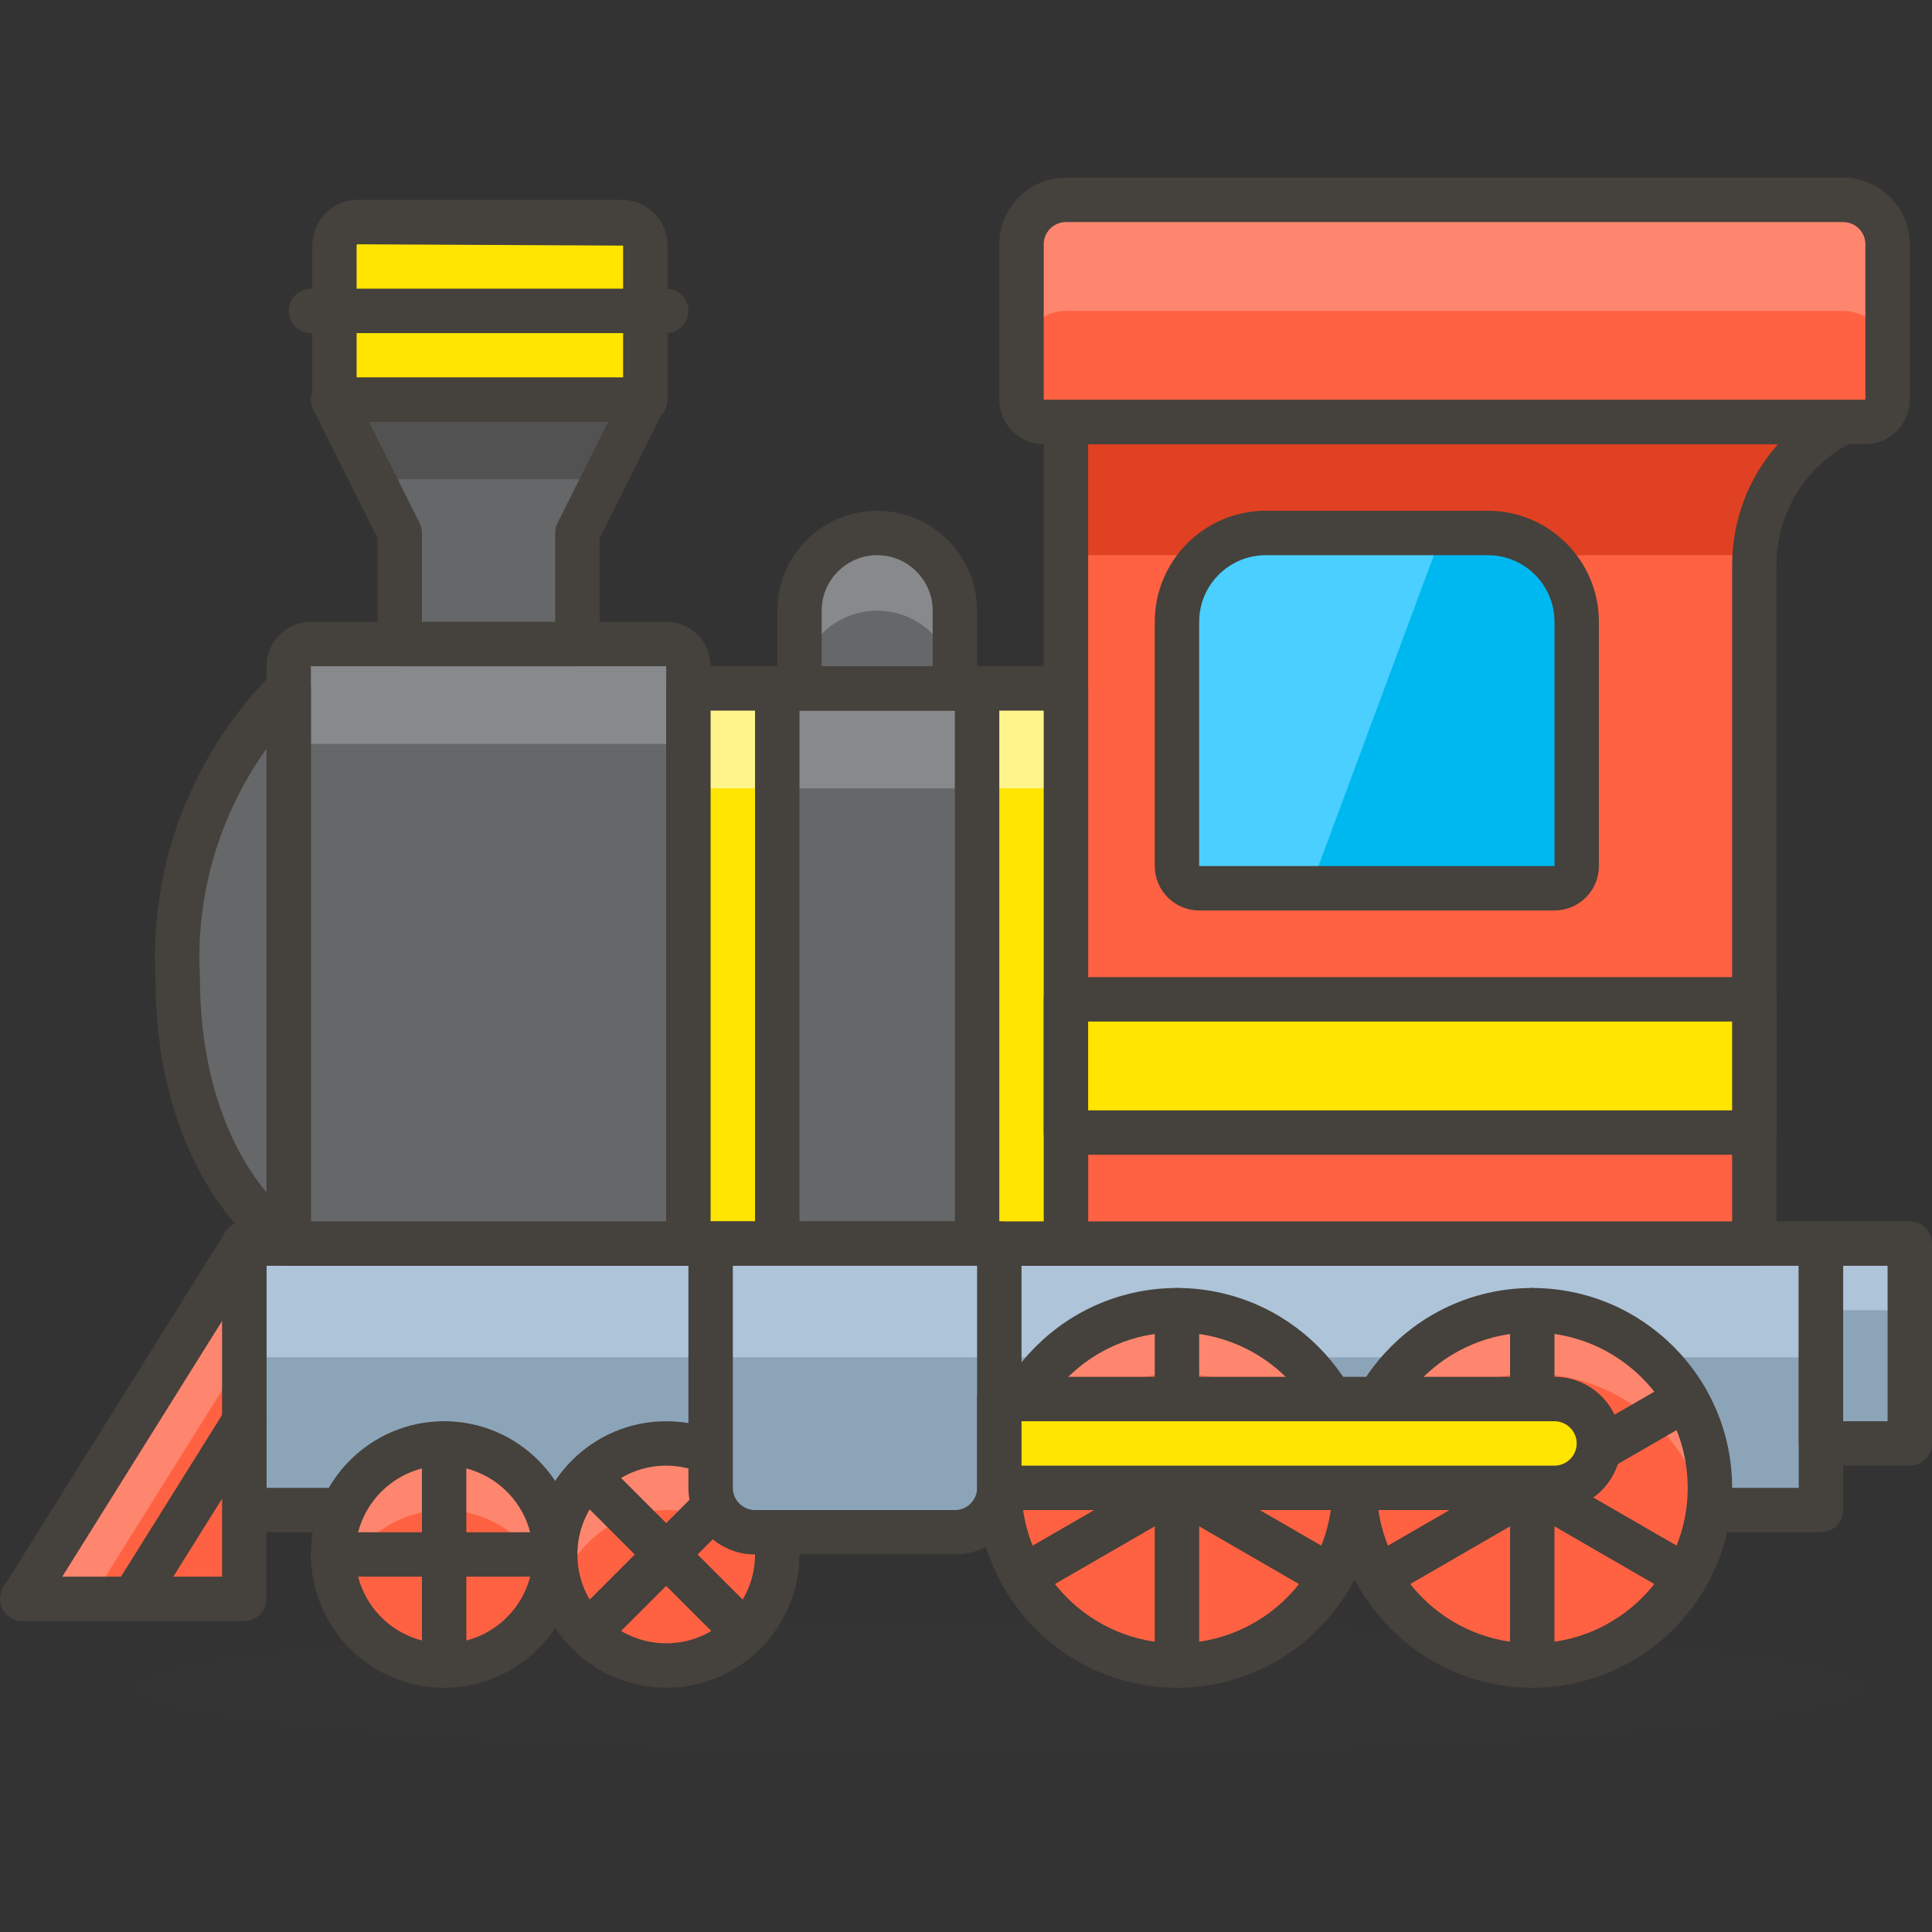<?xml version="1.0" encoding="iso-8859-1"?>
<!-- Generator: Adobe Illustrator 21.0.0, SVG Export Plug-In . SVG Version: 6.00 Build 0)  -->
<svg xmlns="http://www.w3.org/2000/svg" xmlns:xlink="http://www.w3.org/1999/xlink" version="1.1" id="Capa_1" x="0px" y="0px" viewBox="0 0 43.5 43.5" style="enable-background:new 0 0 43.5 43.5;" xml:space="preserve" width="512" height="512">
<rect x="0" y="0" width="43.5" height="43.5" fill="#333333" stroke="none"/>
<g>
	<g id="_Group__512_">
		
			<ellipse id="_Ellipse__581_" style="opacity:0.15;fill:#45413C;enable-background:new    ;" cx="22.5" cy="38" rx="19.5" ry="1.5"/>
		<rect id="_Rectangle__200_" x="5.5" y="28" style="fill:#8CA4B8;" width="35.5" height="6"/>
		<rect id="_Rectangle_2_183_" x="5.5" y="28" style="fill:#ADC4D9;" width="35.5" height="2.56"/>
		<path style="fill:#45413C;" d="M41,34.5H5.5C5.224,34.5,5,34.276,5,34v-6c0-0.276,0.224-0.5,0.5-0.5H41c0.276,0,0.5,0.224,0.5,0.5    v6C41.5,34.276,41.276,34.5,41,34.5z M6,33.5h34.5v-5H6V33.5z"/>
		<path id="_Path__601_" style="fill:#FF6242;" d="M39.5,28H24V9.5h17.5c-1.228,0.612-2.003,1.868-2,3.24V28z"/>
		<path id="_Path_2_593_" style="fill:#E04122;" d="M41.5,9.5H24v3h15.52C39.6,11.219,40.354,10.077,41.5,9.5z"/>
		<path style="fill:#45413C;" d="M39.5,28.5H24c-0.276,0-0.5-0.224-0.5-0.5V9.5C23.5,9.224,23.724,9,24,9h17.5    c0.232,0,0.434,0.16,0.486,0.386c0.054,0.226-0.056,0.458-0.264,0.562c-1.065,0.53-1.726,1.6-1.723,2.792V28    C40,28.276,39.776,28.5,39.5,28.5z M24.5,27.5H39V12.74c-0.002-1.035,0.375-2.001,1.034-2.74H24.5V27.5z"/>
		<rect id="_Rectangle_4_142_" x="15.5" y="15.5" style="fill:#656769;" width="8.5" height="12.5"/>
		<rect id="_Path_4_585_" x="15.5" y="15.5" style="fill:#87898C;" width="8.5" height="2.25"/>
		<path style="fill:#45413C;" d="M24,28.5h-8.5c-0.276,0-0.5-0.224-0.5-0.5V15.5c0-0.276,0.224-0.5,0.5-0.5H24    c0.276,0,0.5,0.224,0.5,0.5V28C24.5,28.276,24.276,28.5,24,28.5z M16,27.5h7.5V16H16V27.5z"/>
		<path id="_Rectangle_6_104_" style="fill:#FF6242;" d="M24,4.5h17.5c0.552,0,1,0.448,1,1V9c0,0.276-0.224,0.5-0.5,0.5H23.5    C23.224,9.5,23,9.276,23,9V5.5C23,4.948,23.448,4.5,24,4.5z"/>
		<path id="_Path_5_574_" style="fill:#FF866E;" d="M41.5,4.5H24c-0.552,0-1,0.448-1,1V8c0-0.552,0.448-1,1-1h17.5    c0.552,0,1,0.448,1,1V5.5C42.5,4.948,42.052,4.5,41.5,4.5z"/>
		<path style="fill:#45413C;" d="M42,10H23.5c-0.552,0-1-0.449-1-1V5.5C22.5,4.673,23.173,4,24,4h17.5C42.327,4,43,4.673,43,5.5V9    C43,9.551,42.552,10,42,10z M24,5c-0.275,0-0.5,0.224-0.5,0.5V9H42V5.5C42,5.224,41.775,5,41.5,5H24z"/>
		<path id="_Rectangle_8_98_" style="fill:#656769;" d="M7,14.5h8c0.276,0,0.5,0.224,0.5,0.5v13l0,0h-9l0,0V15    C6.5,14.724,6.724,14.5,7,14.5z"/>
		<path id="_Path_6_536_" style="fill:#87898C;" d="M15,14.5H7c-0.276,0-0.5,0.224-0.5,0.5v2.25c0-0.276,0.224-0.5,0.5-0.5h8    c0.276,0,0.5,0.224,0.5,0.5V15C15.5,14.724,15.276,14.5,15,14.5z"/>
		<path style="fill:#45413C;" d="M15.5,28.5h-9C6.224,28.5,6,28.276,6,28V15c0-0.551,0.449-1,1-1h8c0.551,0,1,0.449,1,1v13    C16,28.276,15.776,28.5,15.5,28.5z M7,27.5h8V15H7V27.5z M7,14.5L6.999,15C7,15,7,15,7,15V14.5z"/>
		<g>
			<path id="_Rectangle_10_72_" style="fill:#FFE500;" d="M8,5h6c0.293,0,0.53,0.237,0.53,0.53l0,0V9l0,0h-7l0,0V5.5     C7.543,5.241,7.742,5.029,8,5z"/>
			<path style="fill:#45413C;" d="M14.53,9.5h-7c-0.276,0-0.5-0.224-0.5-0.5V5.5c0.026-0.531,0.41-0.939,0.914-0.997     C7.962,4.501,7.981,4.5,8,4.5h6c0.568,0,1.03,0.462,1.03,1.03V9C15.03,9.276,14.806,9.5,14.53,9.5z M8.03,9h0.01H8.03z M8.03,8.5     h6V5.53L8.045,5.5C8.036,5.505,8.03,5.515,8.029,5.525L8.03,8.5z"/>
		</g>
		<polygon id="_Path_7_515_" style="fill:#656769;" points="7.5,9 9,12 9,14.5 13,14.5 13,12 14.5,9   "/>
		<polygon id="_Path_8_488_" style="fill:#525252;" points="13.6,10.79 14.5,9 7.5,9 8.4,10.79   "/>
		<path style="fill:#45413C;" d="M13,15H9c-0.276,0-0.5-0.224-0.5-0.5v-2.382L7.053,9.224C6.975,9.069,6.983,8.885,7.075,8.737    S7.327,8.5,7.5,8.5h7c0.173,0,0.334,0.09,0.425,0.237s0.1,0.332,0.022,0.486L13.5,12.118V14.5C13.5,14.776,13.276,15,13,15z     M9.5,14h3v-2c0-0.078,0.018-0.154,0.053-0.224L13.691,9.5H8.309l1.138,2.276C9.482,11.846,9.5,11.922,9.5,12V14z"/>
		<g>
			<path id="_Path_10_423_" style="fill:#656769;" d="M6.5,15.5C4.783,17.214,3.875,19.577,4,22c0,4.44,2.5,6,2.5,6V15.5z"/>
			<path style="fill:#45413C;" d="M6.5,28.5c-0.092,0-0.184-0.025-0.265-0.076C6.124,28.355,3.5,26.664,3.5,22     c-0.132-2.535,0.833-5.042,2.646-6.854c0.144-0.143,0.358-0.185,0.545-0.108C6.878,15.116,7,15.298,7,15.5V28     c0,0.182-0.099,0.349-0.257,0.438C6.667,28.48,6.584,28.5,6.5,28.5z M6,16.859c-1.057,1.475-1.596,3.28-1.5,5.115     c0,2.553,0.842,4.075,1.5,4.875V16.859z"/>
		</g>
		<path style="fill:#45413C;" d="M15,7.5H7C6.724,7.5,6.5,7.276,6.5,7S6.724,6.5,7,6.5h8c0.276,0,0.5,0.224,0.5,0.5    S15.276,7.5,15,7.5z"/>
		<path style="fill:#656769;" d="M19.75,12C18.784,12,18,12.784,18,13.75v1.75h3.5v-1.75C21.5,12.784,20.717,12,19.75,12z"/>
		<path id="_Path_12_361_" style="fill:#87898C;" d="M19.75,12C18.784,12,18,12.784,18,13.75v1.75c0-0.966,0.784-1.75,1.75-1.75    s1.75,0.784,1.75,1.75v-1.75C21.5,12.784,20.717,12,19.75,12z"/>
		<path style="fill:#45413C;" d="M21.5,16H18c-0.276,0-0.5-0.224-0.5-0.5v-1.75c0-1.241,1.009-2.25,2.25-2.25S22,12.509,22,13.75    v1.75C22,15.776,21.776,16,21.5,16z M18.5,15H21v-1.25c0-0.689-0.561-1.25-1.25-1.25s-1.25,0.561-1.25,1.25V15z"/>
		<rect id="_Rectangle_11_60_" x="15.5" y="15.5" style="fill:#FFE500;" width="2" height="12.5"/>
		<rect id="_Rectangle_12_56_" x="22" y="15.5" style="fill:#FFE500;" width="2" height="12.5"/>
		<rect id="_Rectangle_13_45_" x="15.5" y="15.5" style="fill:#FFF48C;" width="2" height="2.25"/>
		<rect id="_Rectangle_14_33_" x="22" y="15.5" style="fill:#FFF48C;" width="2" height="2.25"/>
		<path style="fill:#45413C;" d="M17.5,28.5h-2c-0.276,0-0.5-0.224-0.5-0.5V15.5c0-0.276,0.224-0.5,0.5-0.5h2    c0.276,0,0.5,0.224,0.5,0.5V28C18,28.276,17.776,28.5,17.5,28.5z M16,27.5h1V16h-1V27.5z"/>
		<path style="fill:#45413C;" d="M24,28.5h-2c-0.276,0-0.5-0.224-0.5-0.5V15.5c0-0.276,0.224-0.5,0.5-0.5h2    c0.276,0,0.5,0.224,0.5,0.5V28C24.5,28.276,24.276,28.5,24,28.5z M22.5,27.5h1V16h-1V27.5z"/>
		<path id="_Rectangle_17_12_" style="fill:#00B8F0;" d="M28.5,12h5c1.105,0,2,0.895,2,2v5.5c0,0.276-0.224,0.5-0.5,0.5h-8    c-0.276,0-0.5-0.224-0.5-0.5V14C26.5,12.895,27.395,12,28.5,12z"/>
		<path style="fill:#4ACFFF;" d="M32.47,12h-4c-1.105,0-2,0.895-2,2v5.5c0,0.276,0.224,0.5,0.5,0.5h2.53L32.47,12z"/>
		<path style="fill:#45413C;" d="M35,20.5h-8c-0.552,0-1-0.449-1-1V14c0-1.378,1.121-2.5,2.5-2.5h5c1.379,0,2.5,1.122,2.5,2.5v5.5    C36,20.051,35.552,20.5,35,20.5z M28.5,12.5c-0.827,0-1.5,0.673-1.5,1.5v5.5h8V14c0-0.827-0.673-1.5-1.5-1.5H28.5z"/>
		<g>
			<rect id="_Rectangle_19_8_" x="24" y="22.5" style="fill:#FFE500;" width="15.5" height="3"/>
			<path style="fill:#45413C;" d="M39.5,26H24c-0.276,0-0.5-0.224-0.5-0.5v-3c0-0.276,0.224-0.5,0.5-0.5h15.5     c0.276,0,0.5,0.224,0.5,0.5v3C40,25.776,39.776,26,39.5,26z M24.5,25H39v-2H24.5V25z"/>
		</g>
		<circle id="_Path_13_342_" style="fill:#FF6242;" cx="26.5" cy="33.5" r="4"/>
		<circle id="_Path_14_314_" style="fill:#FF6242;" cx="34.5" cy="33.5" r="4"/>
		<path id="_Path_15_294_" style="fill:#FF866E;" d="M26.5,30.93c1.93,0.002,3.583,1.382,3.93,3.28    c0.044-0.234,0.067-0.472,0.07-0.71c0-2.209-1.791-4-4-4s-4,1.791-4,4c0.003,0.238,0.026,0.476,0.07,0.71    C22.917,32.312,24.57,30.932,26.5,30.93z"/>
		<path id="_Path_16_281_" style="fill:#FF866E;" d="M34.5,30.93c1.93,0.002,3.583,1.382,3.93,3.28    c0.044-0.234,0.067-0.472,0.07-0.71c0-2.209-1.791-4-4-4s-4,1.791-4,4c0.003,0.238,0.026,0.476,0.07,0.71    C30.917,32.312,32.57,30.932,34.5,30.93z"/>
		<path style="fill:#45413C;" d="M26.5,38c-2.481,0-4.5-2.019-4.5-4.5s2.019-4.5,4.5-4.5s4.5,2.019,4.5,4.5S28.981,38,26.5,38z     M26.5,30c-1.93,0-3.5,1.57-3.5,3.5s1.57,3.5,3.5,3.5s3.5-1.57,3.5-3.5S28.43,30,26.5,30z"/>
		<path style="fill:#45413C;" d="M34.5,38c-2.481,0-4.5-2.019-4.5-4.5s2.019-4.5,4.5-4.5s4.5,2.019,4.5,4.5S36.981,38,34.5,38z     M34.5,30c-1.93,0-3.5,1.57-3.5,3.5s1.57,3.5,3.5,3.5s3.5-1.57,3.5-3.5S36.43,30,34.5,30z"/>
		<circle id="_Path_19_195_" style="fill:#FF6242;" cx="15" cy="35" r="2.5"/>
		<circle id="_Path_20_171_" style="fill:#FF6242;" cx="10" cy="35" r="2.5"/>
		<path id="_Path_21_155_" style="fill:#FF866E;" d="M15,34c1.087,0.003,2.047,0.712,2.37,1.75c0.084-0.241,0.128-0.495,0.13-0.75    c0-1.381-1.119-2.5-2.5-2.5c-1.381,0-2.5,1.119-2.5,2.5c0.002,0.255,0.046,0.509,0.13,0.75C12.953,34.712,13.913,34.003,15,34z"/>
		<path id="_Path_22_142_" style="fill:#FF866E;" d="M10,34c1.087,0.003,2.047,0.712,2.37,1.75c0.084-0.241,0.128-0.495,0.13-0.75    c0-1.381-1.119-2.5-2.5-2.5S7.5,33.619,7.5,35c0.002,0.255,0.046,0.509,0.13,0.75C7.953,34.712,8.913,34.003,10,34z"/>
		<path style="fill:#45413C;" d="M15,38c-1.654,0-3-1.346-3-3s1.346-3,3-3s3,1.346,3,3S16.654,38,15,38z M15,33    c-1.103,0-2,0.897-2,2s0.897,2,2,2s2-0.897,2-2S16.103,33,15,33z"/>
		<path style="fill:#45413C;" d="M10,38c-1.654,0-3-1.346-3-3s1.346-3,3-3s3,1.346,3,3S11.654,38,10,38z M10,33    c-1.103,0-2,0.897-2,2s0.897,2,2,2s2-0.897,2-2S11.103,33,10,33z"/>
		<rect id="_Rectangle_20_7_" x="41" y="28" style="fill:#8CA4B8;" width="2" height="4.5"/>
		<rect id="_Rectangle_21_2_" x="41" y="28" style="fill:#ADC4D9;" width="2" height="1.5"/>
		<path style="fill:#45413C;" d="M43,33h-2c-0.276,0-0.5-0.224-0.5-0.5V28c0-0.276,0.224-0.5,0.5-0.5h2c0.276,0,0.5,0.224,0.5,0.5    v4.5C43.5,32.776,43.276,33,43,33z M41.5,32h1v-3.5h-1V32z"/>
		<polygon id="_Path_25_109_" style="fill:#FF6242;" points="5.5,28 5.5,36 0.5,36   "/>
		<polygon id="_Path_26_97_" style="fill:#FF866E;" points="0.5,36 2.06,36 5.5,30.5 5.5,28   "/>
		<path style="fill:#45413C;" d="M5.5,36.5h-5c-0.182,0-0.349-0.099-0.438-0.258c-0.088-0.159-0.083-0.354,0.014-0.507l5-8    c0.118-0.19,0.349-0.28,0.562-0.216C5.852,27.581,6,27.777,6,28v8C6,36.276,5.776,36.5,5.5,36.5z M1.402,35.5H5v-5.757L1.402,35.5    z"/>
		<path style="fill:#45413C;" d="M3,36.5c-0.09,0-0.182-0.024-0.265-0.076c-0.234-0.146-0.305-0.455-0.159-0.688l2.5-4    c0.146-0.234,0.455-0.306,0.689-0.159c0.234,0.146,0.305,0.455,0.159,0.688l-2.5,4C3.329,36.417,3.166,36.5,3,36.5z"/>
		<path style="fill:#45413C;" d="M10,38c-0.276,0-0.5-0.224-0.5-0.5v-5c0-0.276,0.224-0.5,0.5-0.5s0.5,0.224,0.5,0.5v5    C10.5,37.776,10.276,38,10,38z"/>
		<path style="fill:#45413C;" d="M12.5,35.5h-5C7.224,35.5,7,35.276,7,35s0.224-0.5,0.5-0.5h5c0.276,0,0.5,0.224,0.5,0.5    S12.776,35.5,12.5,35.5z"/>
		<path style="fill:#45413C;" d="M16.5,37c-0.128,0-0.256-0.049-0.354-0.146l-3-3c-0.195-0.195-0.195-0.512,0-0.707    s0.512-0.195,0.707,0l3,3c0.195,0.195,0.195,0.512,0,0.707C16.756,36.951,16.628,37,16.5,37z"/>
		<path style="fill:#45413C;" d="M13.5,37c-0.128,0-0.256-0.049-0.354-0.146c-0.195-0.195-0.195-0.512,0-0.707l3-3    c0.195-0.195,0.512-0.195,0.707,0s0.195,0.512,0,0.707l-3,3C13.756,36.951,13.628,37,13.5,37z"/>
		<path id="_Rectangle_23_2_" style="fill:#8CA4B8;" d="M16,28h6.5l0,0v5.5c0,0.552-0.448,1-1,1H17c-0.552,0-1-0.448-1-1V28L16,28z"/>
		<rect id="_Path_33_43_" x="16" y="28" style="fill:#ADC4D9;" width="6.5" height="2.56"/>
		<path style="fill:#45413C;" d="M21.5,35H17c-0.827,0-1.5-0.673-1.5-1.5V28c0-0.276,0.224-0.5,0.5-0.5h6.5    c0.276,0,0.5,0.224,0.5,0.5v5.5C23,34.327,22.327,35,21.5,35z M16.5,28.5v5c0,0.275,0.224,0.5,0.5,0.5h4.5    c0.276,0,0.5-0.225,0.5-0.5v-5H16.5z"/>
		<path style="fill:#45413C;" d="M26.5,38c-0.276,0-0.5-0.224-0.5-0.5v-8c0-0.276,0.224-0.5,0.5-0.5s0.5,0.224,0.5,0.5v8    C27,37.776,26.776,38,26.5,38z"/>
		<path style="fill:#45413C;" d="M29.96,36c-0.085,0-0.172-0.021-0.25-0.067l-6.92-4c-0.239-0.138-0.321-0.443-0.183-0.683    s0.447-0.32,0.683-0.183l6.92,4c0.239,0.138,0.321,0.443,0.183,0.683C30.3,35.91,30.132,36,29.96,36z"/>
		<path style="fill:#45413C;" d="M23.04,36c-0.172,0-0.34-0.09-0.433-0.25c-0.139-0.239-0.057-0.545,0.183-0.683l6.92-4    c0.235-0.14,0.543-0.057,0.683,0.183c0.139,0.239,0.057,0.545-0.183,0.683l-6.92,4C23.212,35.979,23.125,36,23.04,36z"/>
		<path style="fill:#45413C;" d="M34.5,38c-0.276,0-0.5-0.224-0.5-0.5v-8c0-0.276,0.224-0.5,0.5-0.5s0.5,0.224,0.5,0.5v8    C35,37.776,34.776,38,34.5,38z"/>
		<path style="fill:#45413C;" d="M37.96,36c-0.085,0-0.172-0.021-0.25-0.067l-6.92-4c-0.239-0.138-0.321-0.443-0.183-0.683    s0.447-0.32,0.683-0.183l6.92,4c0.239,0.138,0.321,0.443,0.183,0.683C38.3,35.91,38.132,36,37.96,36z"/>
		<path style="fill:#45413C;" d="M31.04,36c-0.172,0-0.34-0.09-0.433-0.25c-0.139-0.239-0.057-0.545,0.183-0.683l6.92-4    c0.235-0.14,0.544-0.057,0.683,0.183s0.057,0.545-0.183,0.683l-6.92,4C31.212,35.979,31.125,36,31.04,36z"/>
		<g>
			<path id="_Path_40_16_" style="fill:#FFE500;" d="M35,33.5H22.5v-2H35c0.552,0,1,0.448,1,1l0,0C36,33.052,35.552,33.5,35,33.5z"/>
			<path style="fill:#45413C;" d="M35,34H22.5c-0.276,0-0.5-0.224-0.5-0.5v-2c0-0.276,0.224-0.5,0.5-0.5H35     c0.827,0,1.5,0.673,1.5,1.5S35.827,34,35,34z M23,33h12c0.275,0,0.5-0.225,0.5-0.5S35.275,32,35,32H23V33z"/>
		</g>
	</g>
</g>















</svg>
